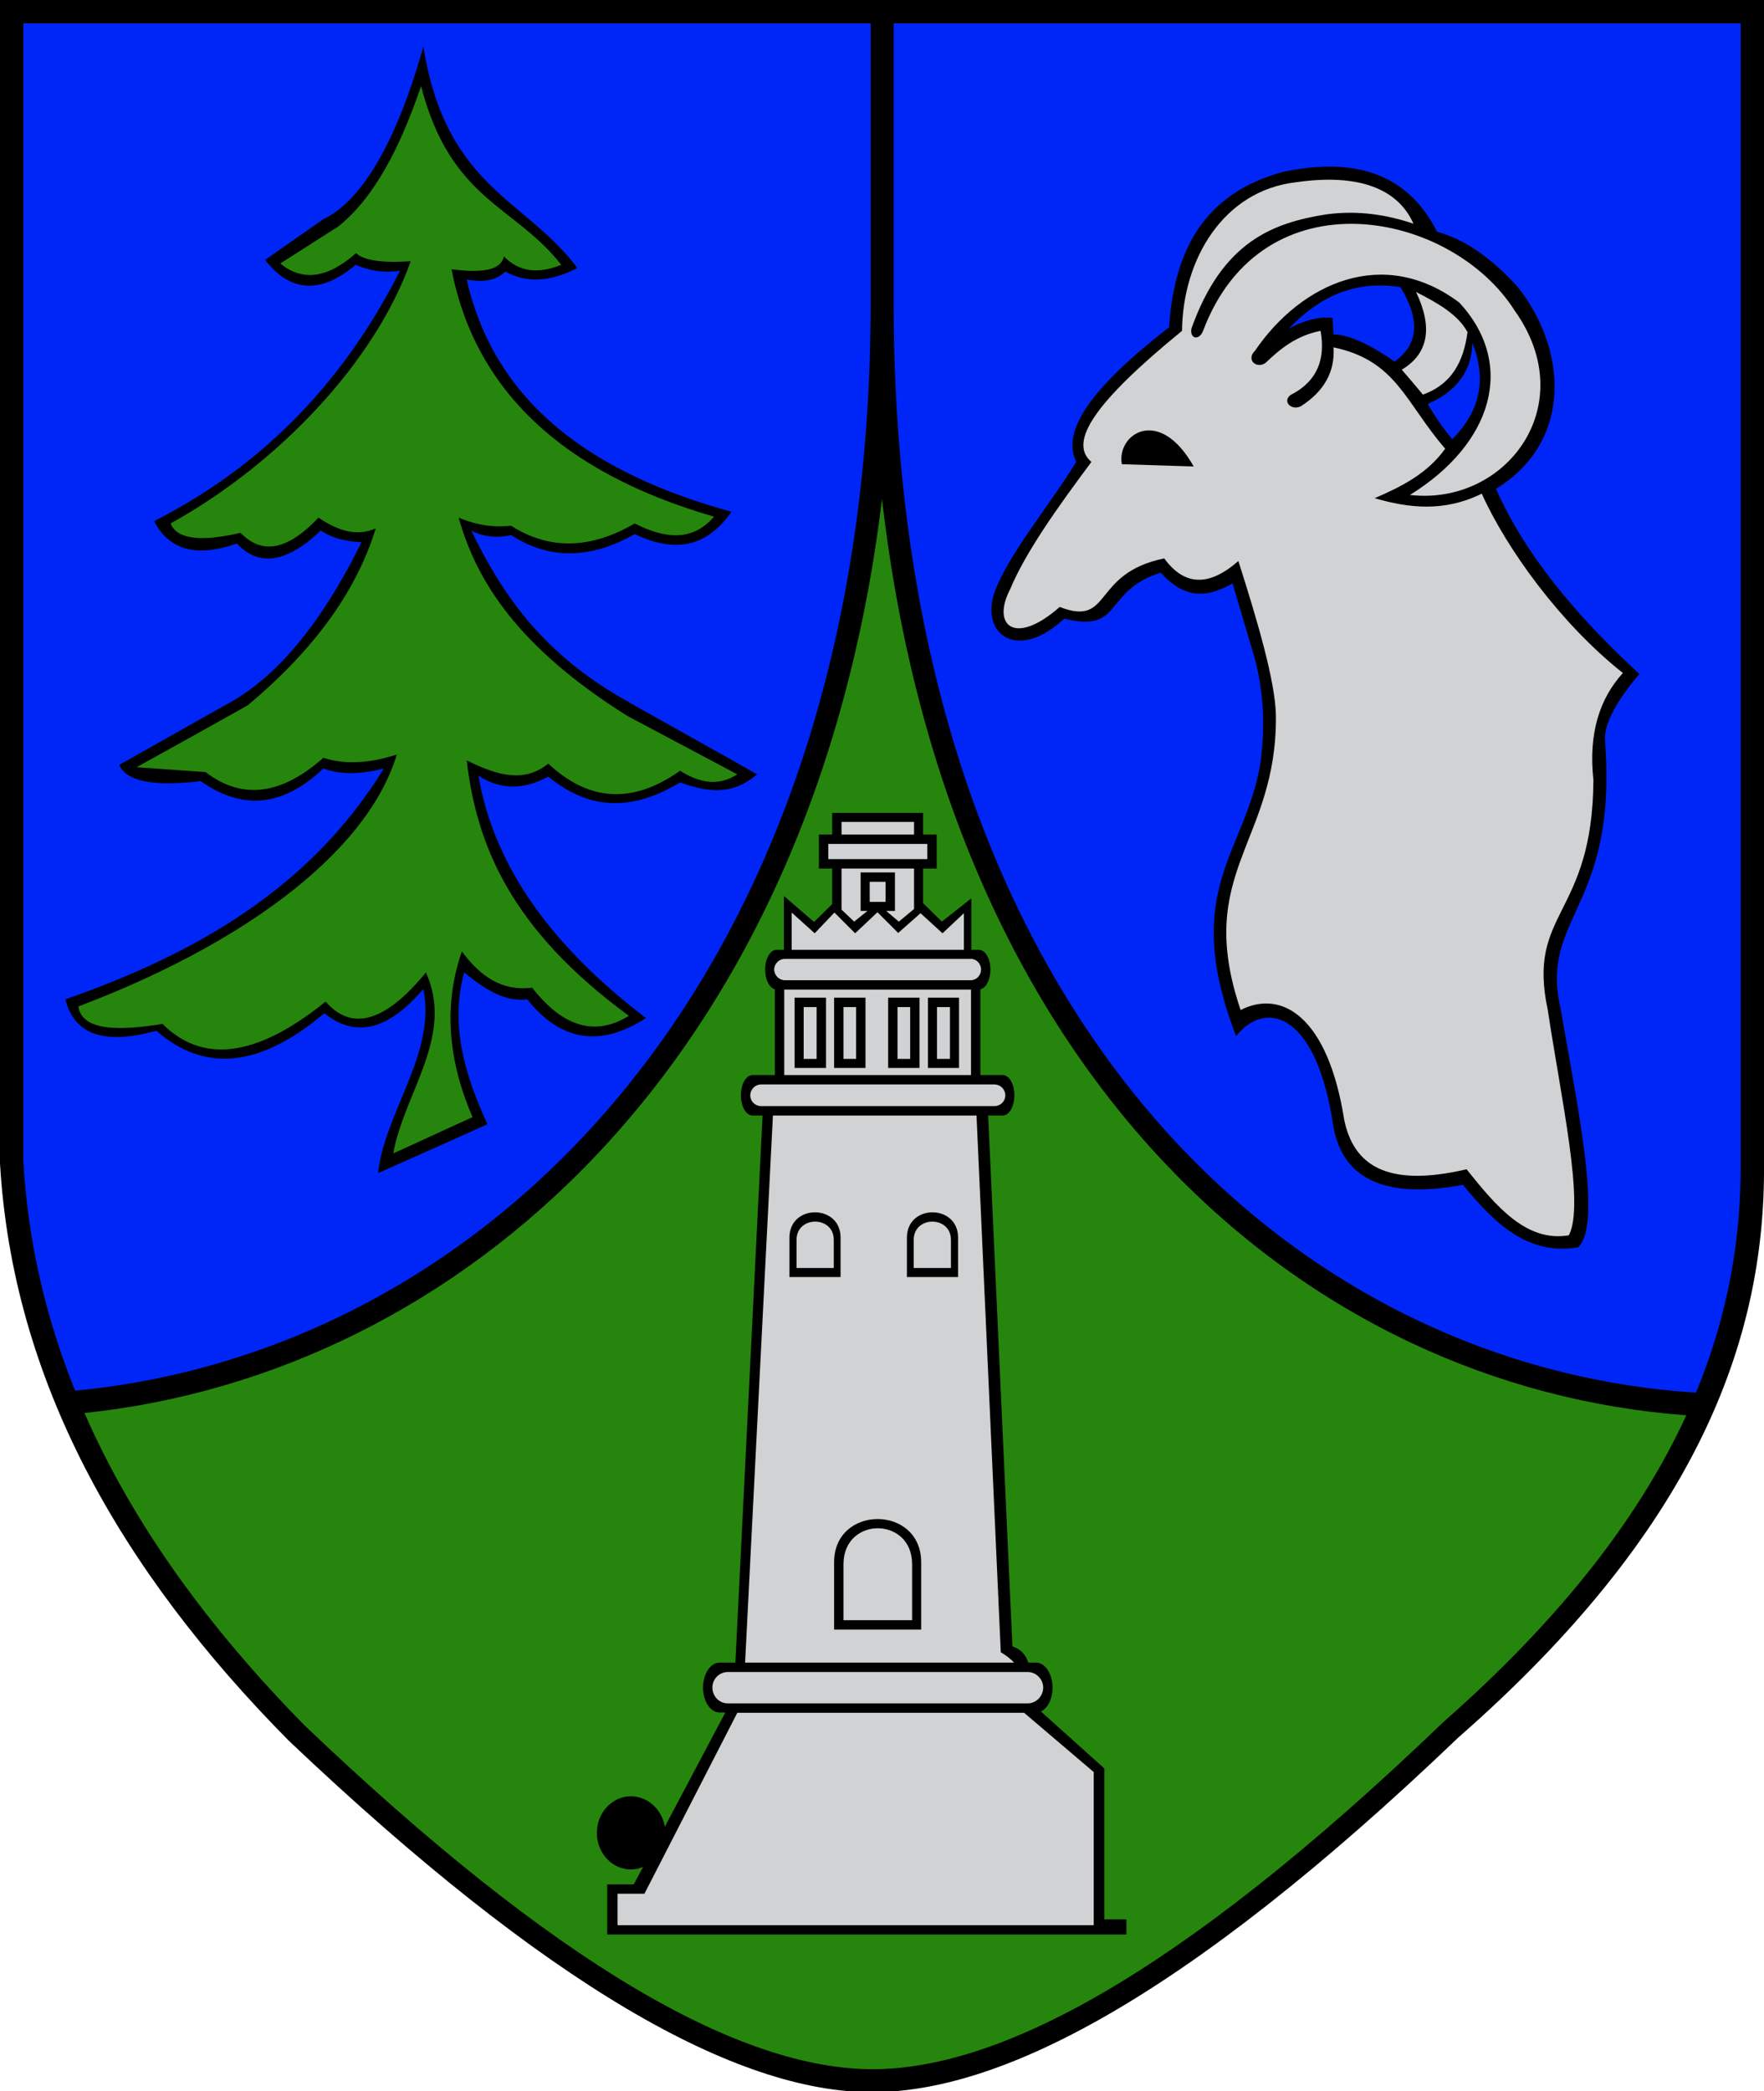 <svg xmlns="http://www.w3.org/2000/svg" width="545" height="646">
  <defs>
    <marker viewBox="0 0 10 10" refX="0" refY="5" markerUnits="strokeWidth" markerWidth="4" markerHeight="3" orient="auto">
      <path d="M0 0L10 5 0 10z"/>
    </marker>
    <marker viewBox="0 0 10 10" refX="10" refY="5" markerUnits="strokeWidth" markerWidth="4" markerHeight="3" orient="auto">
      <path d="M10 0L0 5 10 10z"/>
    </marker>
  </defs>
    <path d="M0 0L545 0C545 119.8 545 239.6 545 359.4 545.5 415 523.2 473.1 450.6 536.7 364.3 619.3 308 646.3 269.4 646.3 227.4 646.3 169.2 613.6 89.3 537.8 36.7 484.7 3.9 426 0 359.4L0 0" fill-rule="evenodd"/>
    <path d="M255.9 260.7L286.5 260.7 286.5 265.4 255.9 265.4 255.9 260.7zM268.7 272.4L273.6 272.4 273.6 278.6 268.7 278.6 268.7 272.4zM242.5 296.2L299.9 296.2C301.7 296.2 303.1 297.7 303.1 299.5L303.1 299.5C303.1 301.3 301.7 302.8 299.9 302.8L242.5 302.8C240.7 302.8 239.2 301.3 239.2 299.5L239.2 299.5C239.2 297.7 240.7 296.2 242.5 296.2zM260 253.9L282.4 253.9 282.4 257.8 260 257.8 260 253.9zM282.4 268.3L282.4 280.8 277.7 284.7 273.8 281.4 276.5 281.4 276.5 269.5 265.9 269.5 265.9 281.4 268 281.4 263.9 284.7 260 281 260 268.3 282.4 268.3 282.4 268.3zM244.6 281.9L251.7 288.3 257.8 281.9 264.2 288.3 271.1 281.8 277.5 288.2 284.4 282.1 291.2 288.3 297.8 282.1 297.8 293.4 244.6 293.4 244.6 281.9 244.6 281.9zM235.2 335L307.2 335C309.1 335 310.6 336.5 310.6 338.4 310.6 340.2 309.1 341.7 307.2 341.7L235.2 341.7C233.3 341.7 231.8 340.2 231.8 338.4 231.8 336.5 233.3 335 235.2 335zM248.3 311.1L252.3 311.1 252.3 327.1 248.3 327.1 248.3 311.1zM277.3 311.1L281.2 311.1 281.2 327.1 277.3 327.1 277.3 311.1zM260.6 311.1L264.5 311.1 264.5 327.1 260.6 327.1 260.6 311.1zM289.5 311.1L293.5 311.1 293.5 327.1 289.5 327.1 289.5 311.1zM242.3 305.7L300 305.7 300 332.1 242.3 332.1 242.3 305.7zM245.5 308.2L255.2 308.2 255.2 329.9 245.5 329.9 245.5 308.2zM257.7 308.2L267.4 308.2 267.4 329.9 257.7 329.9 257.7 308.2zM274.4 308.2L284.1 308.2 284.1 329.9 274.4 329.9 274.4 308.2zM286.7 308.2L296.3 308.2 296.3 329.9 286.7 329.9 286.7 308.2zM260.6 500.5L260.6 483.2C260.6 468.4 281.8 468.4 281.8 483.2L281.8 500.5 260.6 500.5zM246.1 391.7L246.1 383C246.1 375.5 257.6 375.5 257.6 383L257.6 391.7 246.1 391.7zM282.3 391.7L282.3 383C282.3 375.5 293.8 375.5 293.8 383L293.8 391.7 282.3 391.7zM238.8 344.6L230.2 513.6 313.3 513.6C312.3 512.5 310.9 511.4 309.2 510.4L301.7 344.6 238.8 344.6 238.8 344.6zM257.7 503.4L257.7 482.6C257.7 464.8 284.6 464.8 284.6 482.6L284.6 503.4 257.7 503.4 257.7 503.4zM243.9 394.5L243.9 382.3C243.9 371.9 259.7 371.9 259.7 382.3L259.7 394.5 243.9 394.5zM280.2 394.5L280.2 382.3C280.2 371.9 296 371.9 296 382.3L296 394.5 280.2 394.5zM224.9 516.5L317.5 516.5C320.1 516.5 322.3 518.7 322.3 521.3 322.3 524 320.1 526.2 317.5 526.2L224.9 526.2C222.2 526.2 220.1 524 220.1 521.3 220.1 518.7 222.2 516.5 224.9 516.5zM227.8 529.1L316.4 529.1 337.9 547.4 337.9 594.7 190.8 594.7 190.8 585 199.1 585 227.8 529.1" style="fill-rule:evenodd;fill:#d1d2d3"/>
    <path d="M7.2 7.2L269 7.2 269 93.5C269 304.4 149 417.7 23.2 429.6 14.1 407 8.6 383.4 7.2 358.6L7.2 7.2zM194.3 216.9C167.5 202.1 155.1 183.4 145.6 163.9 149.2 165.8 153.3 166.3 157.9 165.3 169.6 172.9 182.4 172.8 196.1 165 207.3 170.3 217.6 170.1 226 158.1 183.5 146.4 153 125 144.2 86.4 148.5 87 152.7 87.2 156.1 83.9 163.5 87.9 170.9 86.6 178.4 82.8 162.3 61.3 137.8 58 130.8 14.4 122.3 44.7 111.3 62.4 99.9 67.7 93.9 71.9 87.9 76.1 81.9 80.3 89.8 90.4 99.1 90.9 109.9 81.8 114.5 83.8 119.1 84.4 123.6 83.6 104.9 120.6 78.8 145.1 47.6 161 52.3 170 60.8 172.3 73.2 167.9 79.9 175.2 88.6 173.9 99.1 163.9 102.4 166.1 106.6 167.3 111.7 167.5 98.8 193.6 84.8 209.7 70 217.6 58.9 223.8 47.9 230.1 36.8 236.3 38.7 240.3 44.5 243.4 62 241.3 74.2 249.9 86.7 249.9 99.9 237.4 105.6 239.5 111.9 239.1 118.6 237.4 95.8 274.5 60.3 294.7 20.2 308.7 22.9 319.6 32.2 322.9 48.3 318.4 63.2 331.5 80.5 329.7 100.2 313 110.4 321.2 120.6 317.5 130.8 305.5 134.8 325.5 118.9 343.4 116.8 362.4 128.1 357.4 139.4 352.3 150.6 347.3 143.6 332.1 139 316.6 143.4 300.4 149.6 305.4 155.8 309.6 162.9 308.7 173.2 321.7 185.5 323.6 199.6 314.5 171.5 293.1 152.8 268.6 147.8 239.6 154.5 244 161.7 244.1 169.4 239.9 180.4 248.9 193.3 251.9 210.1 241.7 218 244.5 225.9 246.1 233.9 239.2 220.7 231.7 207.4 224.3 194.2 216.9L194.3 216.9zM276.1 7.2L537.8 7.2C537.8 124.3 537.8 241.5 537.8 358.6 538 381.9 534.1 405.7 524 430.2 397.4 422.2 276.1 311.4 276.1 93.5L276.1 7.2zM389.5 235.2C391.1 222.4 390 212.4 387.7 203.5 385.4 195.7 383.1 188 380.8 180.2 372.1 185.3 365.4 184.4 358.6 176.9 340.7 182.5 347.1 195.7 328.8 191.1 315.1 204 303.3 196.8 307 183.8 310.7 172.3 324.1 156.4 332.5 142.7 328.5 134.3 334.1 122.1 361.2 101.1 362.7 77.9 371.6 59.8 396.4 53.1 421 47.9 435.8 55.4 444 71.6 452.2 73.8 460.5 79.4 468.7 88.4 483.9 107.2 486.5 136.1 462.2 151 470.8 170.6 486.3 189.6 506.5 208.2 500.1 215.7 495.3 223.6 495.9 229 499.8 280.5 475.7 283.1 482.1 311.3 487.7 343.4 495 378.2 487.6 385.3 472.1 388 461.7 377.9 452 366 427.4 370.6 414 364 411.7 346.3 406 311.4 390.2 309.4 381.9 320.1 364.4 274.6 385.1 263.5 389.5 235.2L389.5 235.2zM398.2 101.5C407.2 92.1 418 86.4 432.7 88.7 438.1 97.7 439.1 105.7 430.9 111.7 423.8 106.8 417.2 103.4 412 103.3 411.9 101.6 411.8 99.9 411.7 98.2 407.2 97.7 402.7 99.1 398.2 101.5L398.2 101.5zM454.9 105.9C458.8 115.8 458.4 125.8 448.7 135.7 445.7 132.1 443.2 128.4 441.1 124.8 450.1 120.9 454.7 114.6 454.9 105.9" style="fill-rule:evenodd;fill:#0026f7"/>
    <path d="M400.4 56.3C377.9 58.9 365.4 80.2 365.2 102.2 338.5 124 329.9 136.5 337.2 142.7 326.6 156.9 316.8 170.7 312.1 182 306.3 193.1 313.4 199.8 327.4 187.5 343.7 193.8 337.1 177.1 359.7 172.5 365.9 181 373.5 181.3 382.6 173.3 388.7 192.4 394 210.6 394.2 221 394.6 260.4 368.8 269.3 383.3 312 396.1 305.5 410.3 314.2 415.3 345.9 418.1 359.5 427.9 367.1 453.1 361.2 462.3 372.7 471.6 383.8 484.7 381.6 489.7 372.2 482.3 339.4 478.2 312 471.6 281.4 492 283.3 492.3 241 490.7 226.4 494.3 215.7 501.4 207.9 482.1 192.6 465.5 169.6 457.8 152.5 446.2 158.2 435.4 157 424.7 153.9 433.1 150.3 441.1 146.2 446.5 138.6 434.1 124.3 431.5 111.4 412 107.3 412.5 114.8 409.1 120.9 401.9 125.5 398.5 127.1 395.6 123.2 399.7 121.5 406.8 117.5 409.6 111.1 408 102.2 400.5 103.7 395.6 107.7 391 112.1 388.2 114.1 384.9 111.1 387.7 108.4 402.1 87.3 427.5 75.9 450.9 93.5 468.4 112.5 461.3 137 435.6 152.9 465.3 156.3 488.8 125.2 468 96 448.4 65 390.1 53.4 371.7 102.2 370.5 105.3 367.5 104.7 368.1 101.5 377.7 74.5 393.4 68.8 409.9 66.2 419.9 64.9 428.6 66.4 436.7 69.1 431.9 58.3 419.8 53.5 400.4 56.3L400.4 56.3zM368.8 144.1C358.1 125.1 344.9 134.2 346.6 143.4 354 143.6 361.4 143.9 368.8 144.1zM437.5 90.2C444.2 93.6 450.5 97.2 453.4 102.6 452.2 111.6 448.6 118.7 439.6 121.9 437.5 119.3 435.3 116.8 433.1 114.2 441.4 109.2 442.7 101.1 437.5 90.2" style="fill-rule:evenodd;fill:#d1d2d3"/>
    <path d="M220.6 159.6C214 167.3 205.5 166.5 196.1 161.7 182.4 169.7 169.6 169.9 157.9 162.4 152.5 163 147.1 162.2 141.7 159.9 147.3 179.9 160.4 200.2 193.9 221.2 205.2 227.2 216.5 233.2 227.8 239.2 223.1 242.2 217.6 242.8 210.1 238.1 195.6 248.4 182 247.7 169.4 235.9 161.6 242.2 152.9 239.2 144.2 234.9 147.2 260.8 157.6 286.9 194.3 313.8 183.3 320.6 173.4 316.6 164.4 305.1 155 306.3 148.3 301.5 142.7 293.9 137.1 310 138.2 327.1 146 345.1 137.8 348.8 129.7 352.6 121.5 356.3 124.8 337.7 140.5 320.1 131.6 300.4 118.2 316.7 108.2 318.1 100.6 309.4 78.2 327.5 62 328 50.2 316.3 35.6 318.7 25.3 318.1 24.2 310.9 72.2 292.8 112.9 264.9 122.6 233.1 115 235.5 107.4 236.5 99.9 234.1 86.8 245.7 74.7 247.1 63.5 238.5 56.4 238 49.3 237.5 42.2 237 53.6 230.7 65.1 224.3 76.5 217.9 98.3 199.7 110.5 181.4 116.1 163.2 110.2 165.9 104.3 163.9 98.4 159.9 87.7 171.2 80.2 170.6 74.3 164.6 61.8 167.5 54.6 166.5 52.7 161.7 86.3 143.1 115.9 111.6 126.9 80.7 117.9 81.3 112.3 80.4 110 78.2 101.2 86 93.4 87 86.6 81.4 92.6 77.6 98.6 73.7 104.6 69.9 115.8 60.9 123.7 45.3 130.1 26.6 139.2 61.9 159 63.4 173.4 81.8 166.1 84.8 160.2 83.9 155.7 79.2 154.5 84.2 147.4 84.1 139.5 83.2 146.8 120.7 173.9 146.1 220.6 159.6L220.6 159.6zM521 437.2C507 467.6 483.4 499 445.9 532 361.9 612.7 307.1 639.2 269.5 639.2 228.6 639.1 171.9 607.2 94.1 533 64.4 502.8 41.1 470.8 26.1 436.5 141.4 424.4 251.3 329.3 272.5 154.1 293.3 335.3 404.6 428.6 521 437.2L521 437.2zM232.6 332.1L239.4 332.1 239.4 305.6C237.7 305.2 236.4 302.6 236.4 299.5L236.4 299.5C236.4 296.1 238 293.4 239.9 293.4L242.2 293.4 242.2 276.8 251.5 284.8 257.1 279.3 257.1 268.3 253 268.3 253 257.8 257.1 257.8 257.1 251.1 285.2 251.1 285.2 257.8 289.4 257.8 289.4 268.3 285.2 268.3 285.2 279 291 284.7 300.1 277.5 300.1 293.4 302.4 293.4C304.4 293.4 306 296.1 306 299.5L306 299.5C306 302.6 304.7 305.2 302.9 305.6L302.9 332.1 309.8 332.1C311.8 332.1 313.4 334.9 313.4 338.3 313.4 341.8 311.8 344.6 309.8 344.6L305.3 344.6 312.8 508.6C315.3 509.4 316.9 511.1 317.7 513.6L320.1 513.6C322.9 513.6 325.2 517.1 325.2 521.3 325.2 524.8 323.7 527.7 321.6 528.7L341.2 546.3 341.2 592.9 348 592.9 348 597.6 187.6 597.6 187.6 582.1 195.8 582.1 198.7 576.7C197.5 577.2 196.3 577.5 194.9 577.5 189.1 577.5 184.4 572.4 184.4 566.2 184.4 560 189.1 554.9 194.9 554.9 200.1 554.9 204.5 558.9 205.4 564.3L224.1 529 222.3 529C219.5 529 217.2 525.6 217.2 521.3 217.2 517.1 219.5 513.6 222.3 513.6L227.2 513.6 235.6 344.6 232.5 344.6C230.5 344.6 228.9 341.8 228.9 338.3 228.9 334.9 230.5 332.1 232.5 332.1" style="fill-rule:evenodd;fill:#26850d"/>
</svg>